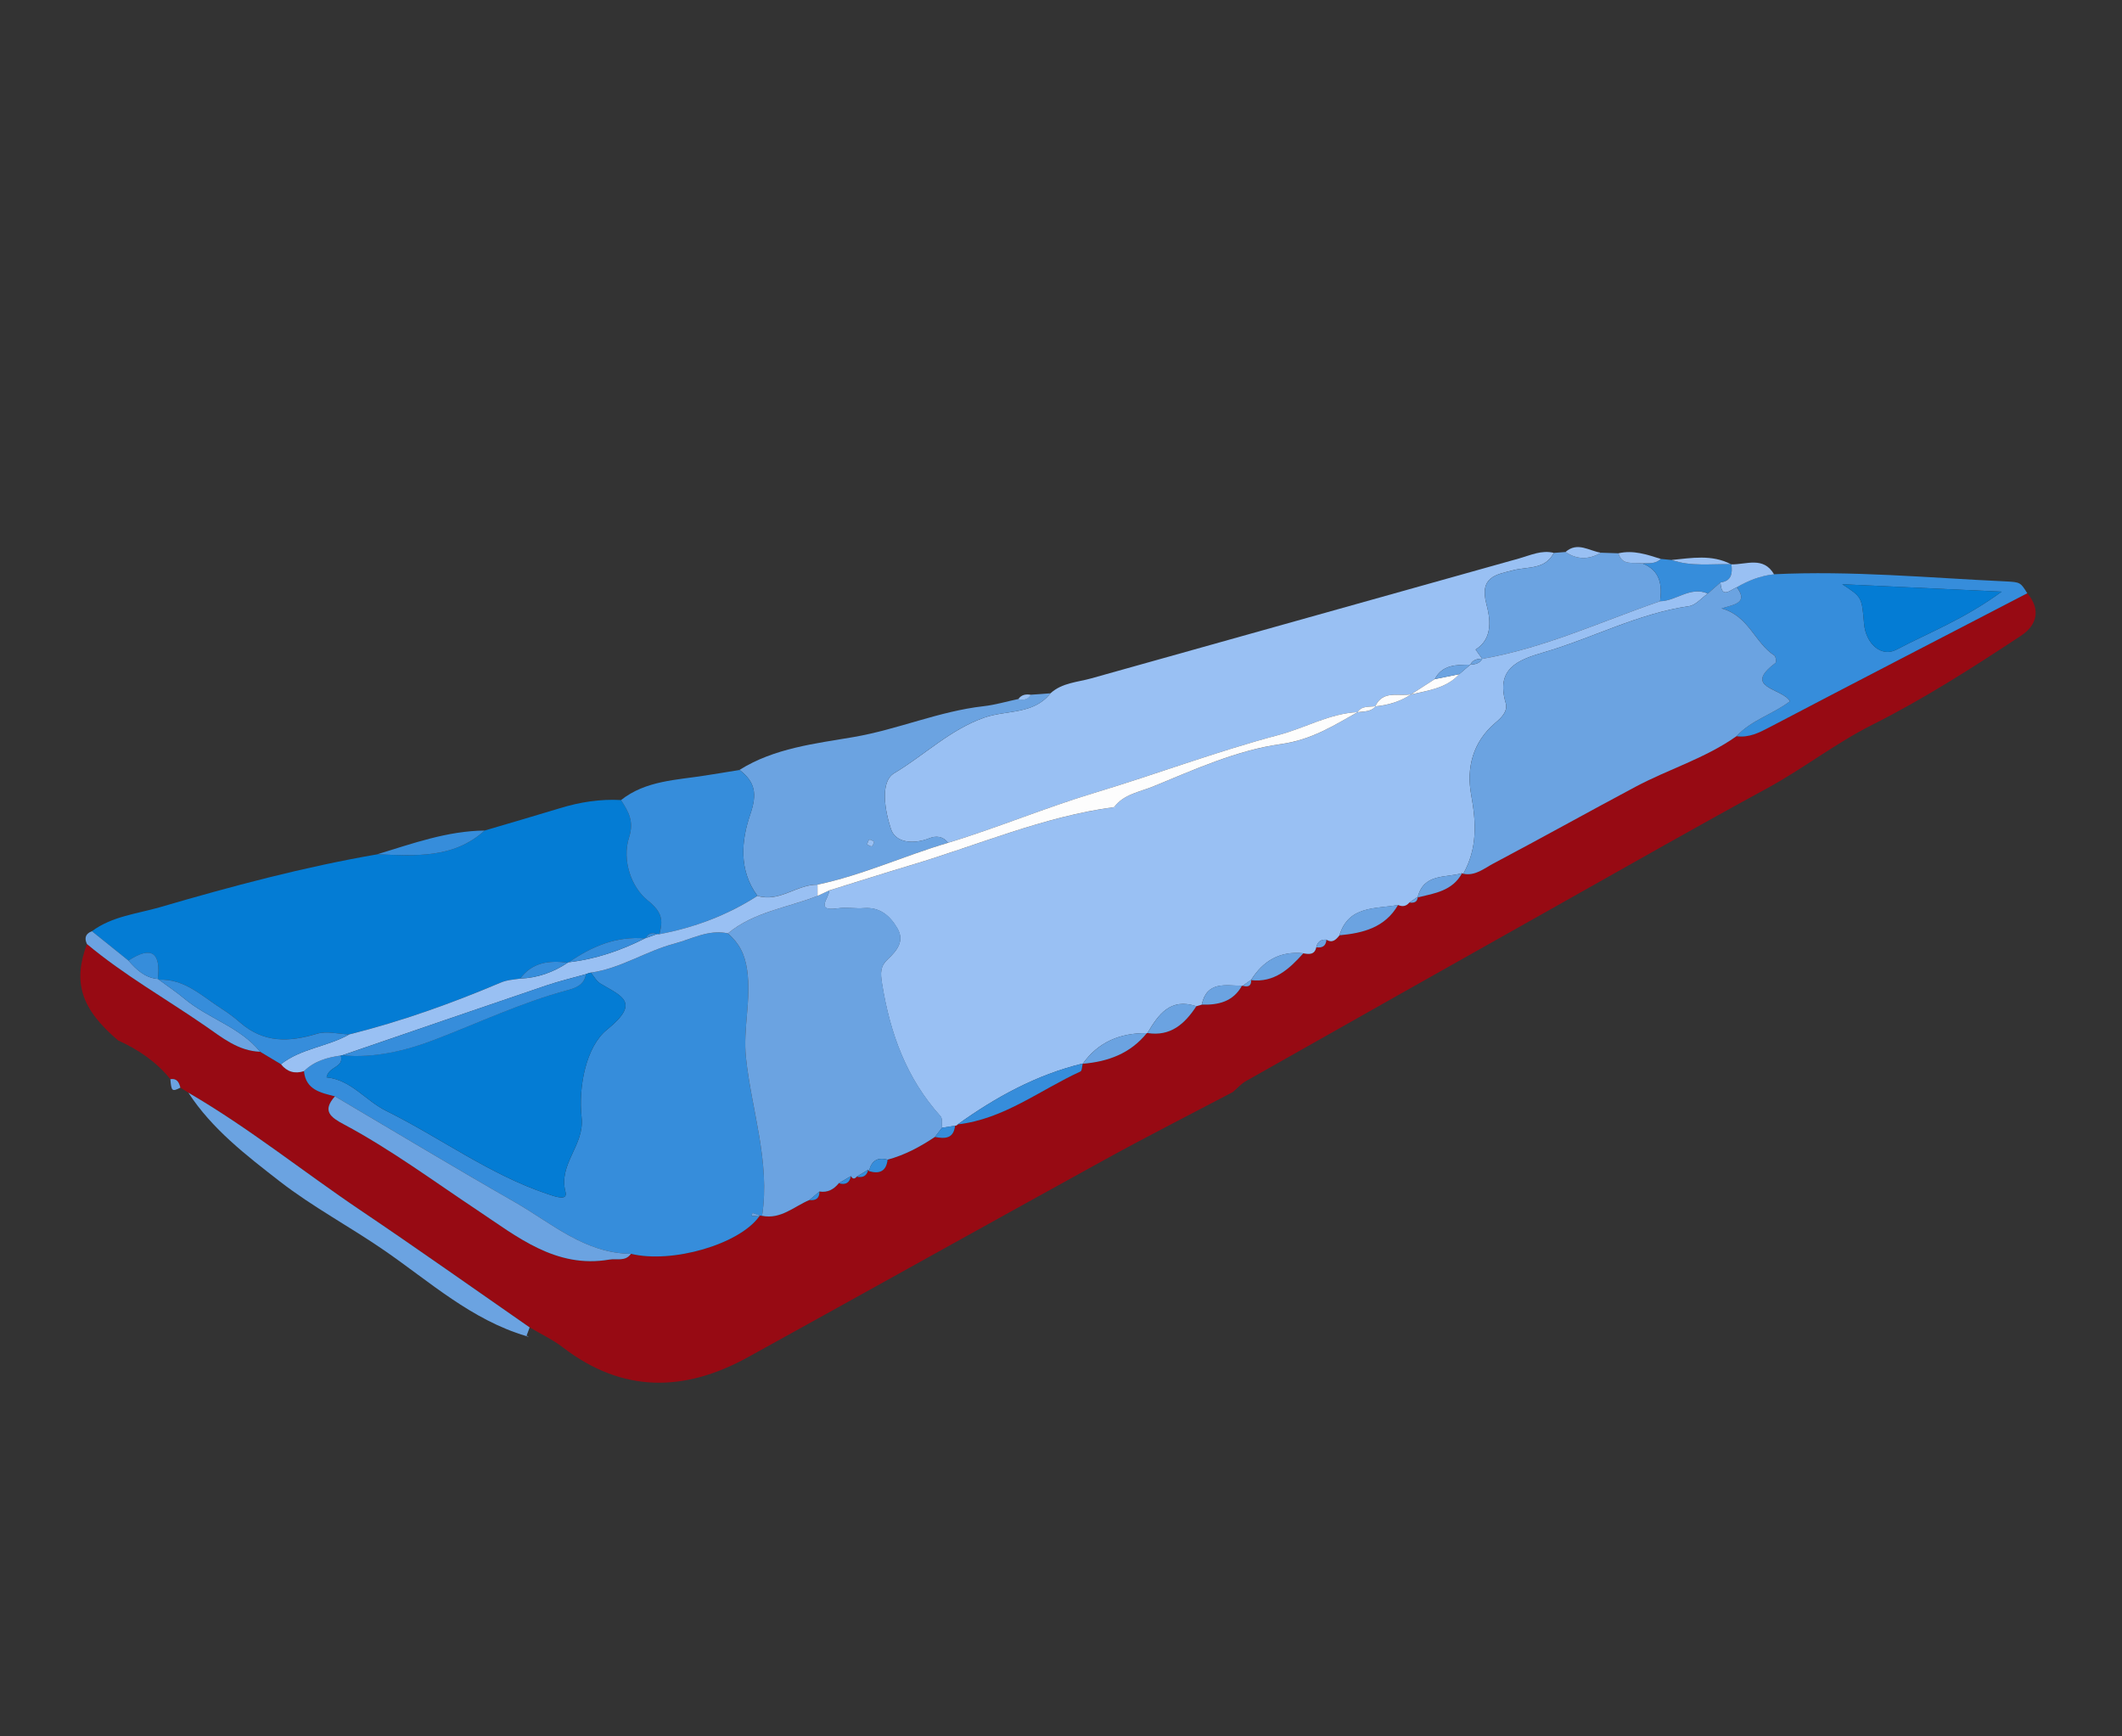 <?xml version="1.0" encoding="utf-8"?>
<!-- Generator: Adobe Illustrator 21.1.0, SVG Export Plug-In . SVG Version: 6.00 Build 0)  -->
<svg version="1.1" id="Слой_1" xmlns="http://www.w3.org/2000/svg" xmlns:xlink="http://www.w3.org/1999/xlink" x="0px" y="0px"
	 viewBox="0 0 55 45" style="enable-background:new 0 0 55 45;" xml:space="preserve">
<rect x="0" y="0" width="55" height="45" fill="#333333" stroke="none"/>
<g>
	<path style="fill:#970A13;" d="M52.545,15.375c0.362,0.425,0.245,0.831-0.158,1.097
		c-1.254,0.828-2.517,1.637-3.868,2.316c-0.94,0.472-1.784,1.134-2.717,1.641
		c-1.784,0.97-3.549,1.975-5.319,2.971c-2.732,1.536-5.462,3.075-8.19,4.618
		c-0.127,0.072-0.227,0.189-0.34,0.284c-1.104,0.581-2.217,1.146-3.31,1.747
		c-3.089,1.7-6.166,3.419-9.253,5.122c-1.645,0.908-3.251,0.938-4.797-0.25
		c-0.265-0.204-0.575-0.348-0.864-0.521c-1.459-1.013-2.909-2.041-4.383-3.034
		c-1.494-1.007-2.9-2.142-4.463-3.048c-0.069-0.044-0.138-0.087-0.208-0.131
		c-0.033-0.136-0.087-0.248-0.259-0.219c-0.365-0.452-0.83-0.768-1.355-1.004
		c-0.959-0.817-1.181-1.504-0.807-2.499c0.958,0.801,2.045,1.416,3.068,2.123
		c0.433,0.299,0.852,0.65,1.421,0.668c0.179,0.107,0.358,0.215,0.537,0.323
		c0.158,0.197,0.358,0.256,0.599,0.18c0.05,0.485,0.434,0.559,0.803,0.652
		c-0.337,0.381-0.117,0.541,0.238,0.731c1.209,0.646,2.309,1.462,3.449,2.219
		c1.023,0.68,2.035,1.522,3.427,1.282c0.193-0.033,0.414,0.058,0.559-0.15
		c1.068,0.261,2.814-0.248,3.325-0.97l0.012-0.023l0.061,0.009
		c0.487,0.098,0.828-0.242,1.227-0.409c0.164,0.018,0.263-0.042,0.261-0.221
		c0.213,0.034,0.373-0.055,0.502-0.216c0.169,0.049,0.279-0.001,0.313-0.183
		c0.044,0.077,0.094,0.084,0.151,0.013c0.155,0.032,0.263-0.013,0.298-0.179
		l0.02,0.036c0.269,0.078,0.447,0.008,0.482-0.296
		c0.445-0.121,0.845-0.336,1.226-0.591c0.256,0.049,0.486,0.051,0.524-0.292
		c0.029,0.001,0.053-0.01,0.07-0.034c1.197-0.137,2.129-0.89,3.178-1.37
		c0.043-0.02,0.041-0.136,0.06-0.207l0.001,0.006
		c0.654-0.054,1.233-0.265,1.659-0.794l0.017-0.002
		c0.601,0.094,0.968-0.238,1.267-0.695c0.047-0.014,0.093-0.028,0.14-0.042
		c0.431,0.014,0.813-0.075,1.042-0.49l0.018,0.002
		c0.138,0.039,0.229,0.013,0.22-0.156l-0.004,0.01
		c0.608,0.07,0.993-0.292,1.357-0.696c0.149,0.026,0.293,0.043,0.336-0.157
		c0.154,0.023,0.25-0.031,0.262-0.197c0.157,0.096,0.249-0.003,0.337-0.113
		c0.612-0.057,1.181-0.199,1.519-0.786c0.113,0.049,0.211,0.035,0.292-0.063
		c0.116,0.015,0.209-0.003,0.218-0.147l-0.002,0.014
		c0.44-0.105,0.903-0.169,1.15-0.628l0.031,0.014
		c0.31,0.064,0.54-0.138,0.778-0.264c1.234-0.652,2.454-1.333,3.686-1.99
		c0.861-0.459,1.812-0.74,2.617-1.311c0.324,0.045,0.588-0.092,0.868-0.238
		C48.095,17.678,50.321,16.529,52.545,15.375z"/>
	<path style="fill:#047CD4;" d="M12.562,21.524c0.651-0.192,1.303-0.381,1.952-0.579
		c0.517-0.158,1.042-0.241,1.582-0.211c0.188,0.293,0.344,0.545,0.21,0.961
		c-0.195,0.608,0.062,1.302,0.479,1.636c0.385,0.309,0.402,0.514,0.305,0.878
		l-0.061-0.002c-0.13-0.054-0.229-0.021-0.295,0.105l-0.018,0.007
		c-0.741-0.063-1.377,0.208-1.969,0.617l-0.032,0.012
		c-0.477-0.062-0.918-0.013-1.232,0.412c-0.17,0.028-0.333,0.031-0.508,0.105
		c-1.275,0.54-2.578,1.006-3.924,1.342c-0.281-0.01-0.583-0.093-0.837-0.017
		c-0.727,0.219-1.383,0.244-2-0.299c-0.141-0.124-0.311-0.25-0.472-0.352
		C5.238,25.82,4.786,25.36,4.117,25.389l-0.027-0.019
		c0.081-0.694-0.168-0.86-0.761-0.476c-0.315-0.254-0.631-0.507-0.946-0.761
		c0.527-0.392,1.175-0.45,1.777-0.626c1.851-0.541,3.714-1.038,5.617-1.366
		C10.759,22.176,11.751,22.259,12.562,21.524z"/>
	<path style="fill:#99C0F3;" d="M27.228,17.967c0.3-0.274,0.696-0.285,1.058-0.387
		c3.697-1.037,7.395-2.074,11.093-3.109c0.292-0.082,0.576-0.222,0.894-0.143
		c-0.228,0.441-0.677,0.352-1.054,0.45c-0.437,0.113-0.882,0.163-0.691,0.885
		c0.084,0.316,0.195,0.877-0.282,1.17c0.057,0.08,0.114,0.16,0.17,0.24
		l0.005-0.004c-0.127,0.006-0.248,0.023-0.311,0.156l0-0
		c-0.356,0.007-0.721-0.008-0.923,0.376c-0.207,0.132-0.414,0.265-0.62,0.397
		L36.578,17.992c-0.325,0.065-0.734-0.12-0.934,0.315l0.012-0.007
		c-0.165,0.03-0.358-0.021-0.472,0.16l0.008-0.005
		c-0.728,0.035-1.359,0.409-2.044,0.591c-1.618,0.429-3.187,1.021-4.787,1.504
		c-1.264,0.381-2.51,0.903-3.789,1.293c-0.127-0.175-0.314-0.186-0.483-0.119
		c-0.403,0.161-0.875,0.127-0.996-0.237c-0.152-0.456-0.296-1.222,0.081-1.447
		c0.787-0.47,1.455-1.136,2.346-1.445C26.092,18.397,26.788,18.524,27.228,17.967z
		"/>
	<path style="fill:#6BA3E1;" d="M27.228,17.967c-0.439,0.557-1.136,0.429-1.708,0.627
		c-0.891,0.309-1.56,0.975-2.346,1.445c-0.377,0.225-0.233,0.992-0.081,1.447
		c0.121,0.364,0.593,0.399,0.996,0.237c0.169-0.068,0.355-0.057,0.482,0.119
		c-1.136,0.335-2.218,0.838-3.382,1.083c-0.539-0.008-0.987,0.468-1.558,0.289
		c-0.493-0.663-0.415-1.44-0.186-2.108c0.186-0.54,0.126-0.841-0.277-1.154
		c0.902-0.565,1.957-0.68,2.956-0.851c1.146-0.196,2.214-0.669,3.368-0.799
		c0.303-0.034,0.599-0.123,0.898-0.186c0.136,0.038,0.249,0.011,0.33-0.112
		C26.89,17.994,27.059,17.98,27.228,17.967z M22.473,21.883
		c0.042,0.018,0.094,0.06,0.124,0.048c0.031-0.012,0.04-0.078,0.059-0.12
		c-0.042-0.018-0.094-0.06-0.124-0.048C22.502,21.776,22.492,21.841,22.473,21.883z"
		/>
	<path style="fill:#368DDB;" d="M52.545,15.375c-2.224,1.154-4.45,2.303-6.669,3.466
		c-0.28,0.147-0.544,0.283-0.868,0.238c0.377-0.413,0.94-0.567,1.387-0.906
		c-0.213-0.349-1.242-0.344-0.377-0.992c0.027-0.02,0.011-0.169-0.027-0.194
		c-0.508-0.325-0.656-1.022-1.37-1.221c0.348-0.103,0.695-0.146,0.395-0.548
		c0.301-0.174,0.618-0.301,0.968-0.336c2.002-0.097,3.995,0.092,5.991,0.185
		C52.368,15.086,52.368,15.093,52.545,15.375z M51.881,15.333
		c-1.528-0.071-2.83-0.132-4.133-0.192c0.509,0.331,0.509,0.331,0.566,1.016
		c0.044,0.53,0.451,0.884,0.838,0.68C49.999,16.391,50.904,16.05,51.881,15.333z
		"/>
	<path style="fill:#368DDB;" d="M19.169,19.954c0.404,0.312,0.463,0.614,0.277,1.154
		c-0.23,0.667-0.307,1.445,0.186,2.108c-0.78,0.502-1.631,0.823-2.541,0.994
		c0.096-0.364,0.079-0.569-0.306-0.878c-0.416-0.334-0.673-1.028-0.479-1.636
		c0.134-0.416-0.022-0.668-0.21-0.961c0.643-0.51,1.448-0.518,2.197-0.639
		C18.58,20.05,18.877,20.004,19.169,19.954z"/>
	<path style="fill:#6BA3E1;" d="M38.417,17.074c-0.057-0.08-0.114-0.16-0.17-0.24
		c0.477-0.293,0.365-0.853,0.282-1.17c-0.191-0.722,0.254-0.772,0.691-0.885
		c0.377-0.098,0.826-0.009,1.054-0.45c0.101-0.008,0.202-0.016,0.303-0.024
		c0.302,0.206,0.609,0.202,0.92,0.019c0.15,0.005,0.301,0.01,0.451,0.015
		c0.1,0.336,0.39,0.222,0.615,0.26c0.467,0.18,0.523,0.554,0.464,0.983
		C41.5,16.107,40.025,16.797,38.417,17.074z"/>
	<path style="fill:#6BA3E1;" d="M2.383,24.133c0.315,0.254,0.631,0.507,0.946,0.761
		c0.207,0.233,0.426,0.448,0.762,0.476l0.027,0.019
		c0.221,0.163,0.45,0.316,0.66,0.491c0.616,0.516,1.441,0.732,1.966,1.377
		c-0.569-0.019-0.989-0.369-1.422-0.668c-1.023-0.707-2.11-1.321-3.068-2.123
		C2.179,24.309,2.218,24.196,2.383,24.133z"/>
	<path style="fill:#368DDB;" d="M43.027,15.582c0.059-0.429,0.003-0.803-0.464-0.983
		c0.168-0.006,0.345,0.023,0.483-0.114c0.093,0.009,0.187,0.018,0.28,0.027
		c0.503,0.175,1.025,0.098,1.54,0.11l0.011,0.003
		c0.03,0.231,0.006,0.431-0.283,0.469c-0.11,0.096-0.219,0.192-0.328,0.288
		C43.81,15.185,43.45,15.576,43.027,15.582z"/>
	<path style="fill:#368DDB;" d="M12.562,21.524c-0.811,0.735-1.803,0.652-2.785,0.616
		C10.689,21.863,11.59,21.534,12.562,21.524z"/>
	<path style="fill:#99C0F3;" d="M44.593,15.095c0.29-0.039,0.313-0.238,0.283-0.469
		c0.387,0.008,0.828-0.217,1.106,0.258c-0.349,0.035-0.666,0.162-0.967,0.336
		C44.841,15.293,44.618,15.532,44.593,15.095z"/>
	<path style="fill:#99C0F3;" d="M43.046,14.485c-0.138,0.136-0.314,0.108-0.483,0.114
		c-0.226-0.038-0.516,0.076-0.615-0.26C42.332,14.249,42.689,14.372,43.046,14.485z
		"/>
	<path style="fill:#99C0F3;" d="M41.496,14.324c-0.311,0.182-0.618,0.186-0.92-0.019
		C40.889,14.03,41.191,14.28,41.496,14.324z"/>
	<path style="fill:#99C0F3;" d="M44.866,14.622c-0.515-0.012-1.036,0.065-1.54-0.11
		C43.846,14.461,44.368,14.364,44.866,14.622z"/>
	<path style="fill:#99C0F3;" d="M26.722,18.007c-0.081,0.123-0.195,0.15-0.33,0.112
		C26.475,18.002,26.591,17.983,26.722,18.007z"/>
	<path style="fill:#99C0F3;" d="M43.027,15.582c0.422-0.006,0.782-0.396,1.237-0.199
		c-0.161,0.113-0.312,0.301-0.486,0.326c-1.326,0.191-2.506,0.831-3.772,1.199
		c-0.671,0.195-1.239,0.42-0.981,1.306c0.065,0.224-0.114,0.388-0.268,0.519
		c-0.587,0.497-0.753,1.173-0.626,1.863c0.133,0.724,0.164,1.394-0.205,2.048
		l-0.032-0.014c-0.429,0.126-0.996-0.002-1.15,0.628c0,0,0.002-0.014,0.002-0.014
		c-0.073,0.049-0.145,0.098-0.218,0.147c-0.081,0.098-0.179,0.113-0.292,0.063
		c-0.587,0.107-1.281,0.008-1.519,0.787c-0.088,0.11-0.18,0.209-0.338,0.112
		c-0.146-0.011-0.232,0.056-0.262,0.197c-0.044,0.199-0.188,0.183-0.337,0.156
		c-0.605-0.064-1.044,0.194-1.357,0.697l0.004-0.01
		c-0.073,0.052-0.147,0.104-0.22,0.156l-0.018-0.002
		c-0.426-0.003-0.908-0.128-1.042,0.49c-0.047,0.014-0.093,0.028-0.141,0.041
		c-0.674-0.226-0.981,0.215-1.267,0.695l-0.017,0.002
		c-0.683-0.006-1.253,0.224-1.659,0.794l-0.002-0.006
		c-1.194,0.29-2.249,0.867-3.238,1.577c-0.018,0.024-0.041,0.035-0.071,0.035
		c-0.113,0.018-0.225,0.035-0.338,0.053c-0.01-0.101,0.018-0.237-0.037-0.298
		c-0.883-0.979-1.306-2.141-1.515-3.428c-0.049-0.301-0.046-0.462,0.149-0.645
		c0.236-0.22,0.439-0.469,0.247-0.797c-0.185-0.316-0.444-0.555-0.862-0.524
		c-0.228,0.017-0.462-0.027-0.687,0.006c-0.613,0.09-0.205-0.283-0.221-0.463
		c0.707-0.219,1.412-0.445,2.121-0.657c1.749-0.522,3.437-1.259,5.266-1.503
		l0.034,0.04l-0.039-0.035c0.247-0.34,0.672-0.399,1.008-0.537
		c1.081-0.445,2.183-0.943,3.322-1.102c0.794-0.11,1.359-0.476,1.988-0.828
		l-0.008,0.005c0.166-0.029,0.35-0.004,0.472-0.16l-0.012,0.007
		c0.336-0.032,0.652-0.125,0.934-0.315l-0.01,0.006
		c0.448-0.104,0.918-0.158,1.255-0.527c0.096-0.082,0.192-0.164,0.289-0.246
		l-0,0c0.124-0.012,0.246-0.027,0.311-0.156l-0.005,0.004
		C40.025,16.797,41.5,16.107,43.027,15.582z"/>
	<path style="fill:#368DDB;" d="M19.679,31.523c-0.512,0.722-2.257,1.231-3.326,0.97
		c-1.199-0.01-2.058-0.795-3.015-1.342c-1.563-0.894-3.106-1.824-4.658-2.739
		c-0.369-0.093-0.752-0.167-0.802-0.652c0.266-0.26,0.601-0.356,0.956-0.405
		c0.095,0.315-0.322,0.277-0.37,0.566c0.639,0.064,1.004,0.6,1.547,0.869
		c1.404,0.695,2.674,1.649,4.18,2.154c0.194,0.065,0.529,0.19,0.466-0.052
		c-0.192-0.734,0.499-1.204,0.417-1.937c-0.088-0.79,0.118-1.833,0.654-2.266
		c0.885-0.716,0.392-0.865-0.165-1.198c-0.103-0.062-0.167-0.187-0.249-0.284
		c0.771-0.106,1.423-0.555,2.164-0.751c0.457-0.121,0.888-0.374,1.389-0.266
		c0.289,0.253,0.437,0.528,0.498,0.951c0.111,0.768-0.11,1.509-0.031,2.266
		c0.143,1.367,0.634,2.7,0.418,4.103l-0.061-0.009
		c-0.062-0.022-0.125-0.043-0.187-0.064c-0.008,0.024-0.016,0.047-0.024,0.071
		C19.546,31.512,19.613,31.518,19.679,31.523z"/>
	<path style="fill:#6BA3E1;" d="M37.927,22.644c0.368-0.654,0.337-1.324,0.205-2.048
		c-0.126-0.69,0.039-1.366,0.626-1.863c0.155-0.131,0.334-0.295,0.268-0.519
		c-0.259-0.887,0.31-1.111,0.981-1.306c1.266-0.368,2.446-1.007,3.772-1.199
		c0.174-0.025,0.325-0.213,0.486-0.326c0.109-0.096,0.219-0.192,0.328-0.288
		c0.024,0.437,0.247,0.198,0.422,0.124c0.301,0.402-0.047,0.445-0.395,0.548
		c0.714,0.199,0.862,0.896,1.37,1.221c0.038,0.024,0.054,0.173,0.027,0.194
		c-0.865,0.649,0.165,0.644,0.377,0.992c-0.447,0.339-1.01,0.492-1.387,0.906
		c-0.806,0.571-1.757,0.852-2.618,1.311c-1.232,0.657-2.452,1.337-3.686,1.99
		C38.466,22.506,38.236,22.708,37.927,22.644z"/>
	<path style="fill:#6BA3E1;" d="M19.752,31.509c0.216-1.403-0.275-2.736-0.418-4.103
		c-0.079-0.758,0.142-1.498,0.031-2.266c-0.061-0.423-0.209-0.697-0.498-0.951
		c0.676-0.559,1.542-0.662,2.323-0.971c0.101-0.047,0.201-0.095,0.302-0.142
		c0.016,0.18-0.392,0.553,0.221,0.463c0.224-0.033,0.459,0.011,0.687-0.006
		c0.418-0.031,0.677,0.208,0.862,0.524c0.192,0.329-0.011,0.577-0.247,0.797
		c-0.196,0.183-0.198,0.344-0.149,0.645c0.208,1.287,0.632,2.45,1.515,3.428
		c0.055,0.061,0.026,0.197,0.037,0.298c-0.062,0.08-0.124,0.159-0.185,0.239
		c-0.381,0.255-0.781,0.47-1.227,0.59c-0.269-0.076-0.421,0.036-0.482,0.296
		l-0.02-0.036c-0.099,0.06-0.198,0.12-0.298,0.179
		c-0.057,0.07-0.107,0.064-0.151-0.013c-0.104,0.061-0.209,0.122-0.313,0.183
		c-0.129,0.16-0.289,0.25-0.502,0.216c-0.087,0.074-0.174,0.147-0.26,0.22
		C20.58,31.267,20.239,31.607,19.752,31.509z"/>
	<path style="fill:#6BA3E1;" d="M13.637,34.625c-1.415-0.421-2.491-1.401-3.67-2.215
		c-0.894-0.617-1.863-1.131-2.718-1.795c-0.866-0.674-1.753-1.353-2.367-2.297
		c1.563,0.907,2.969,2.042,4.463,3.049c1.474,0.993,2.923,2.021,4.383,3.034
		c-0.026,0.071-0.052,0.141-0.078,0.211L13.637,34.625z"/>
	<path style="fill:#6BA3E1;" d="M8.681,28.412c1.551,0.915,3.094,1.845,4.658,2.739
		c0.957,0.547,1.816,1.332,3.015,1.342c-0.145,0.208-0.366,0.117-0.559,0.15
		c-1.391,0.24-2.403-0.602-3.427-1.282c-1.139-0.757-2.24-1.573-3.449-2.219
		C8.564,28.953,8.344,28.793,8.681,28.412z"/>
	<path style="fill:#99C0F3;" d="M21.19,23.218c-0.781,0.308-1.647,0.411-2.323,0.971
		c-0.501-0.108-0.932,0.145-1.389,0.266c-0.741,0.196-1.393,0.645-2.164,0.751
		c-0.044,0.009-0.086,0.022-0.127,0.04c-0.343,0.097-0.692,0.18-1.029,0.294
		c-1.765,0.599-3.526,1.205-5.289,1.809L8.835,27.355
		c-0.355,0.049-0.69,0.144-0.956,0.405c-0.241,0.076-0.441,0.017-0.597-0.18
		c0.524-0.412,1.208-0.452,1.769-0.772c1.346-0.336,2.649-0.802,3.924-1.342
		c0.175-0.074,0.338-0.078,0.508-0.105c0.45-0.018,0.859-0.162,1.232-0.412
		l0.031-0.012c0.696-0.08,1.347-0.304,1.97-0.617l0.018-0.007
		c0.098-0.035,0.197-0.07,0.295-0.105l0.061,0.002
		c0.91-0.171,1.762-0.491,2.542-0.993c0.57,0.179,1.019-0.298,1.558-0.29
		C21.189,23.024,21.19,23.121,21.19,23.218z"/>
	<path style="fill:#368DDB;" d="M9.051,26.808c-0.562,0.321-1.246,0.36-1.769,0.772
		c-0.181-0.108-0.36-0.216-0.539-0.323c-0.525-0.644-1.349-0.861-1.965-1.376
		c-0.21-0.176-0.44-0.328-0.66-0.491c0.669-0.029,1.121,0.431,1.625,0.751
		c0.161,0.102,0.331,0.228,0.472,0.352c0.617,0.542,1.273,0.518,2,0.299
		C8.468,26.714,8.771,26.797,9.051,26.808z"/>
	<path style="fill:#368DDB;" d="M24.825,29.139c0.989-0.71,2.044-1.287,3.238-1.577
		c-0.019,0.071-0.017,0.188-0.06,0.207
		C26.954,28.249,26.022,29.002,24.825,29.139z"/>
	<path style="fill:#6BA3E1;" d="M34.718,24.239c0.238-0.779,0.932-0.68,1.519-0.787
		C35.899,24.04,35.33,24.182,34.718,24.239z"/>
	<path style="fill:#6BA3E1;" d="M28.065,27.568c0.407-0.571,0.977-0.8,1.659-0.794
		C29.298,27.303,28.719,27.514,28.065,27.568z"/>
	<path style="fill:#6BA3E1;" d="M29.741,26.772c0.286-0.48,0.593-0.921,1.267-0.695
		C30.709,26.534,30.342,26.866,29.741,26.772z"/>
	<path style="fill:#6BA3E1;" d="M32.425,25.401c0.313-0.503,0.752-0.761,1.357-0.697
		C33.418,25.11,33.032,25.472,32.425,25.401z"/>
	<path style="fill:#6BA3E1;" d="M36.745,23.257c0.154-0.63,0.722-0.501,1.15-0.628
		C37.648,23.088,37.185,23.152,36.745,23.257z"/>
	<path style="fill:#6BA3E1;" d="M31.149,26.035c0.133-0.618,0.616-0.493,1.042-0.49
		C31.961,25.96,31.579,26.049,31.149,26.035z"/>
	<path style="fill:#6BA3E1;" d="M4.675,28.188c-0.215,0.109-0.234,0.093-0.259-0.22
		C4.588,27.94,4.641,28.052,4.675,28.188z"/>
	<path style="fill:#368DDB;" d="M22.523,30.351c0.061-0.26,0.213-0.372,0.482-0.296
		C22.97,30.359,22.792,30.429,22.523,30.351z"/>
	<path style="fill:#368DDB;" d="M24.231,29.465c0.062-0.08,0.124-0.159,0.185-0.239
		c0.113-0.018,0.225-0.035,0.338-0.053C24.717,29.516,24.487,29.514,24.231,29.465z
		"/>
	<path style="fill:#6BA3E1;" d="M19.679,31.523c-0.066-0.006-0.133-0.011-0.199-0.017
		c0.008-0.024,0.016-0.047,0.024-0.071c0.062,0.021,0.125,0.043,0.187,0.064
		L19.679,31.523z"/>
	<path style="fill:#6BA3E1;" d="M34.118,24.549c0.03-0.141,0.116-0.208,0.262-0.197
		C34.368,24.518,34.272,24.572,34.118,24.549z"/>
	<path style="fill:#6BA3E1;" d="M32.208,25.547c0.073-0.052,0.147-0.104,0.22-0.156
		C32.438,25.56,32.346,25.586,32.208,25.547z"/>
	<path style="fill:#6BA3E1;" d="M36.529,23.39c0.073-0.049,0.145-0.098,0.218-0.147
		C36.738,23.386,36.645,23.404,36.529,23.39z"/>
	<path style="fill:#368DDB;" d="M22.205,30.494c0.099-0.06,0.198-0.12,0.298-0.179
		C22.467,30.481,22.359,30.527,22.205,30.494z"/>
	<path style="fill:#368DDB;" d="M21.741,30.664c0.104-0.061,0.208-0.122,0.313-0.183
		C22.02,30.662,21.91,30.713,21.741,30.664z"/>
	<path style="fill:#368DDB;" d="M20.978,31.1c0.087-0.073,0.174-0.147,0.26-0.22
		C21.242,31.058,21.143,31.118,20.978,31.1z"/>
	<path style="fill:#368DDB;" d="M16.716,24.319c-0.623,0.313-1.274,0.537-1.97,0.617
		C15.339,24.527,15.976,24.256,16.716,24.319z"/>
	<path style="fill:#368DDB;" d="M4.09,25.37c-0.335-0.028-0.555-0.242-0.762-0.476
		C3.922,24.509,4.171,24.675,4.09,25.37z"/>
	<path style="fill:#368DDB;" d="M14.715,24.948c-0.373,0.25-0.782,0.394-1.232,0.412
		C13.798,24.935,14.238,24.886,14.715,24.948z"/>
	<path style="fill:#368DDB;" d="M17.029,24.207c-0.098,0.035-0.197,0.07-0.295,0.105
		C16.8,24.187,16.899,24.153,17.029,24.207z"/>
	<path style="fill:#FDFDFD;" d="M21.19,23.218c-0-0.097-0.001-0.195-0.001-0.292
		c1.165-0.245,2.246-0.748,3.382-1.083c1.279-0.39,2.525-0.912,3.789-1.293
		c1.601-0.483,3.17-1.075,4.787-1.504c0.685-0.182,1.315-0.556,2.044-0.591
		c-0.629,0.352-1.194,0.717-1.988,0.828c-1.139,0.158-2.241,0.657-3.322,1.102
		c-0.336,0.138-0.761,0.198-1.008,0.537l0.005-0.005
		c-1.829,0.244-3.516,0.981-5.266,1.503c-0.709,0.212-1.414,0.438-2.121,0.657
		C21.391,23.124,21.291,23.171,21.19,23.218z"/>
	<path style="fill:#FDFDFD;" d="M37.823,17.471c-0.337,0.369-0.807,0.423-1.255,0.527
		c0.207-0.132,0.414-0.265,0.62-0.398C37.4,17.557,37.611,17.514,37.823,17.471z
		"/>
	<path style="fill:#FDFDFD;" d="M36.578,17.992c-0.283,0.19-0.598,0.283-0.934,0.315
		C35.844,17.873,36.253,18.057,36.578,17.992z"/>
	<path style="fill:#6BA3E1;" d="M37.823,17.471c-0.212,0.043-0.423,0.086-0.635,0.129
		c0.203-0.383,0.567-0.368,0.923-0.375C38.015,17.308,37.919,17.389,37.823,17.471z
		"/>
	<path style="fill:#FDFDFD;" d="M35.655,18.3c-0.122,0.156-0.306,0.131-0.472,0.16
		C35.297,18.279,35.49,18.329,35.655,18.3z"/>
	<path style="fill:#6BA3E1;" d="M38.422,17.07c-0.065,0.129-0.187,0.144-0.311,0.156
		C38.174,17.093,38.295,17.076,38.422,17.07z"/>
	<path style="fill:#6BA3E1;" d="M13.65,34.612c0.019,0.013,0.037,0.027,0.056,0.04
		c-0.023-0.009-0.046-0.018-0.069-0.027L13.65,34.612z"/>
	<path style="fill:#99C0F3;" d="M22.473,21.883c0.019-0.042,0.029-0.107,0.06-0.12
		c0.03-0.012,0.082,0.03,0.124,0.048c-0.019,0.042-0.028,0.108-0.059,0.12
		C22.567,21.943,22.515,21.902,22.473,21.883z"/>
	<path style="fill:#047CD4;" d="M51.881,15.333c-0.977,0.717-1.883,1.058-2.729,1.504
		c-0.386,0.204-0.793-0.15-0.838-0.68c-0.057-0.685-0.057-0.685-0.566-1.016
		C49.051,15.201,50.353,15.262,51.881,15.333z"/>
	<polygon style="fill:#FDFDFD;" points="28.874,20.921 28.913,20.956 28.879,20.916 	"/>
	<path style="fill:#047CD4;" d="M15.187,25.247c0.041-0.017,0.083-0.03,0.127-0.04
		c0.082,0.096,0.146,0.222,0.249,0.283c0.557,0.333,1.05,0.482,0.165,1.198
		c-0.536,0.434-0.742,1.477-0.654,2.266c0.082,0.733-0.61,1.202-0.417,1.937
		c0.063,0.242-0.271,0.117-0.466,0.052c-1.505-0.505-2.776-1.459-4.18-2.154
		c-0.543-0.269-0.908-0.804-1.547-0.869c0.048-0.288,0.465-0.25,0.37-0.566
		c0,0,0.034-0.005,0.033-0.005c0.825,0.081,1.663-0.125,2.37-0.394
		c1.149-0.439,2.263-0.97,3.46-1.291C14.918,25.606,15.145,25.527,15.187,25.247
		z"/>
	<path style="fill:#368DDB;" d="M15.187,25.247c-0.042,0.28-0.269,0.36-0.488,0.418
		c-1.197,0.321-2.311,0.853-3.46,1.291c-0.707,0.27-1.545,0.476-2.37,0.394
		c1.763-0.604,3.525-1.211,5.289-1.81C14.495,25.426,14.844,25.344,15.187,25.247z
		"/>
</g>
</svg>

